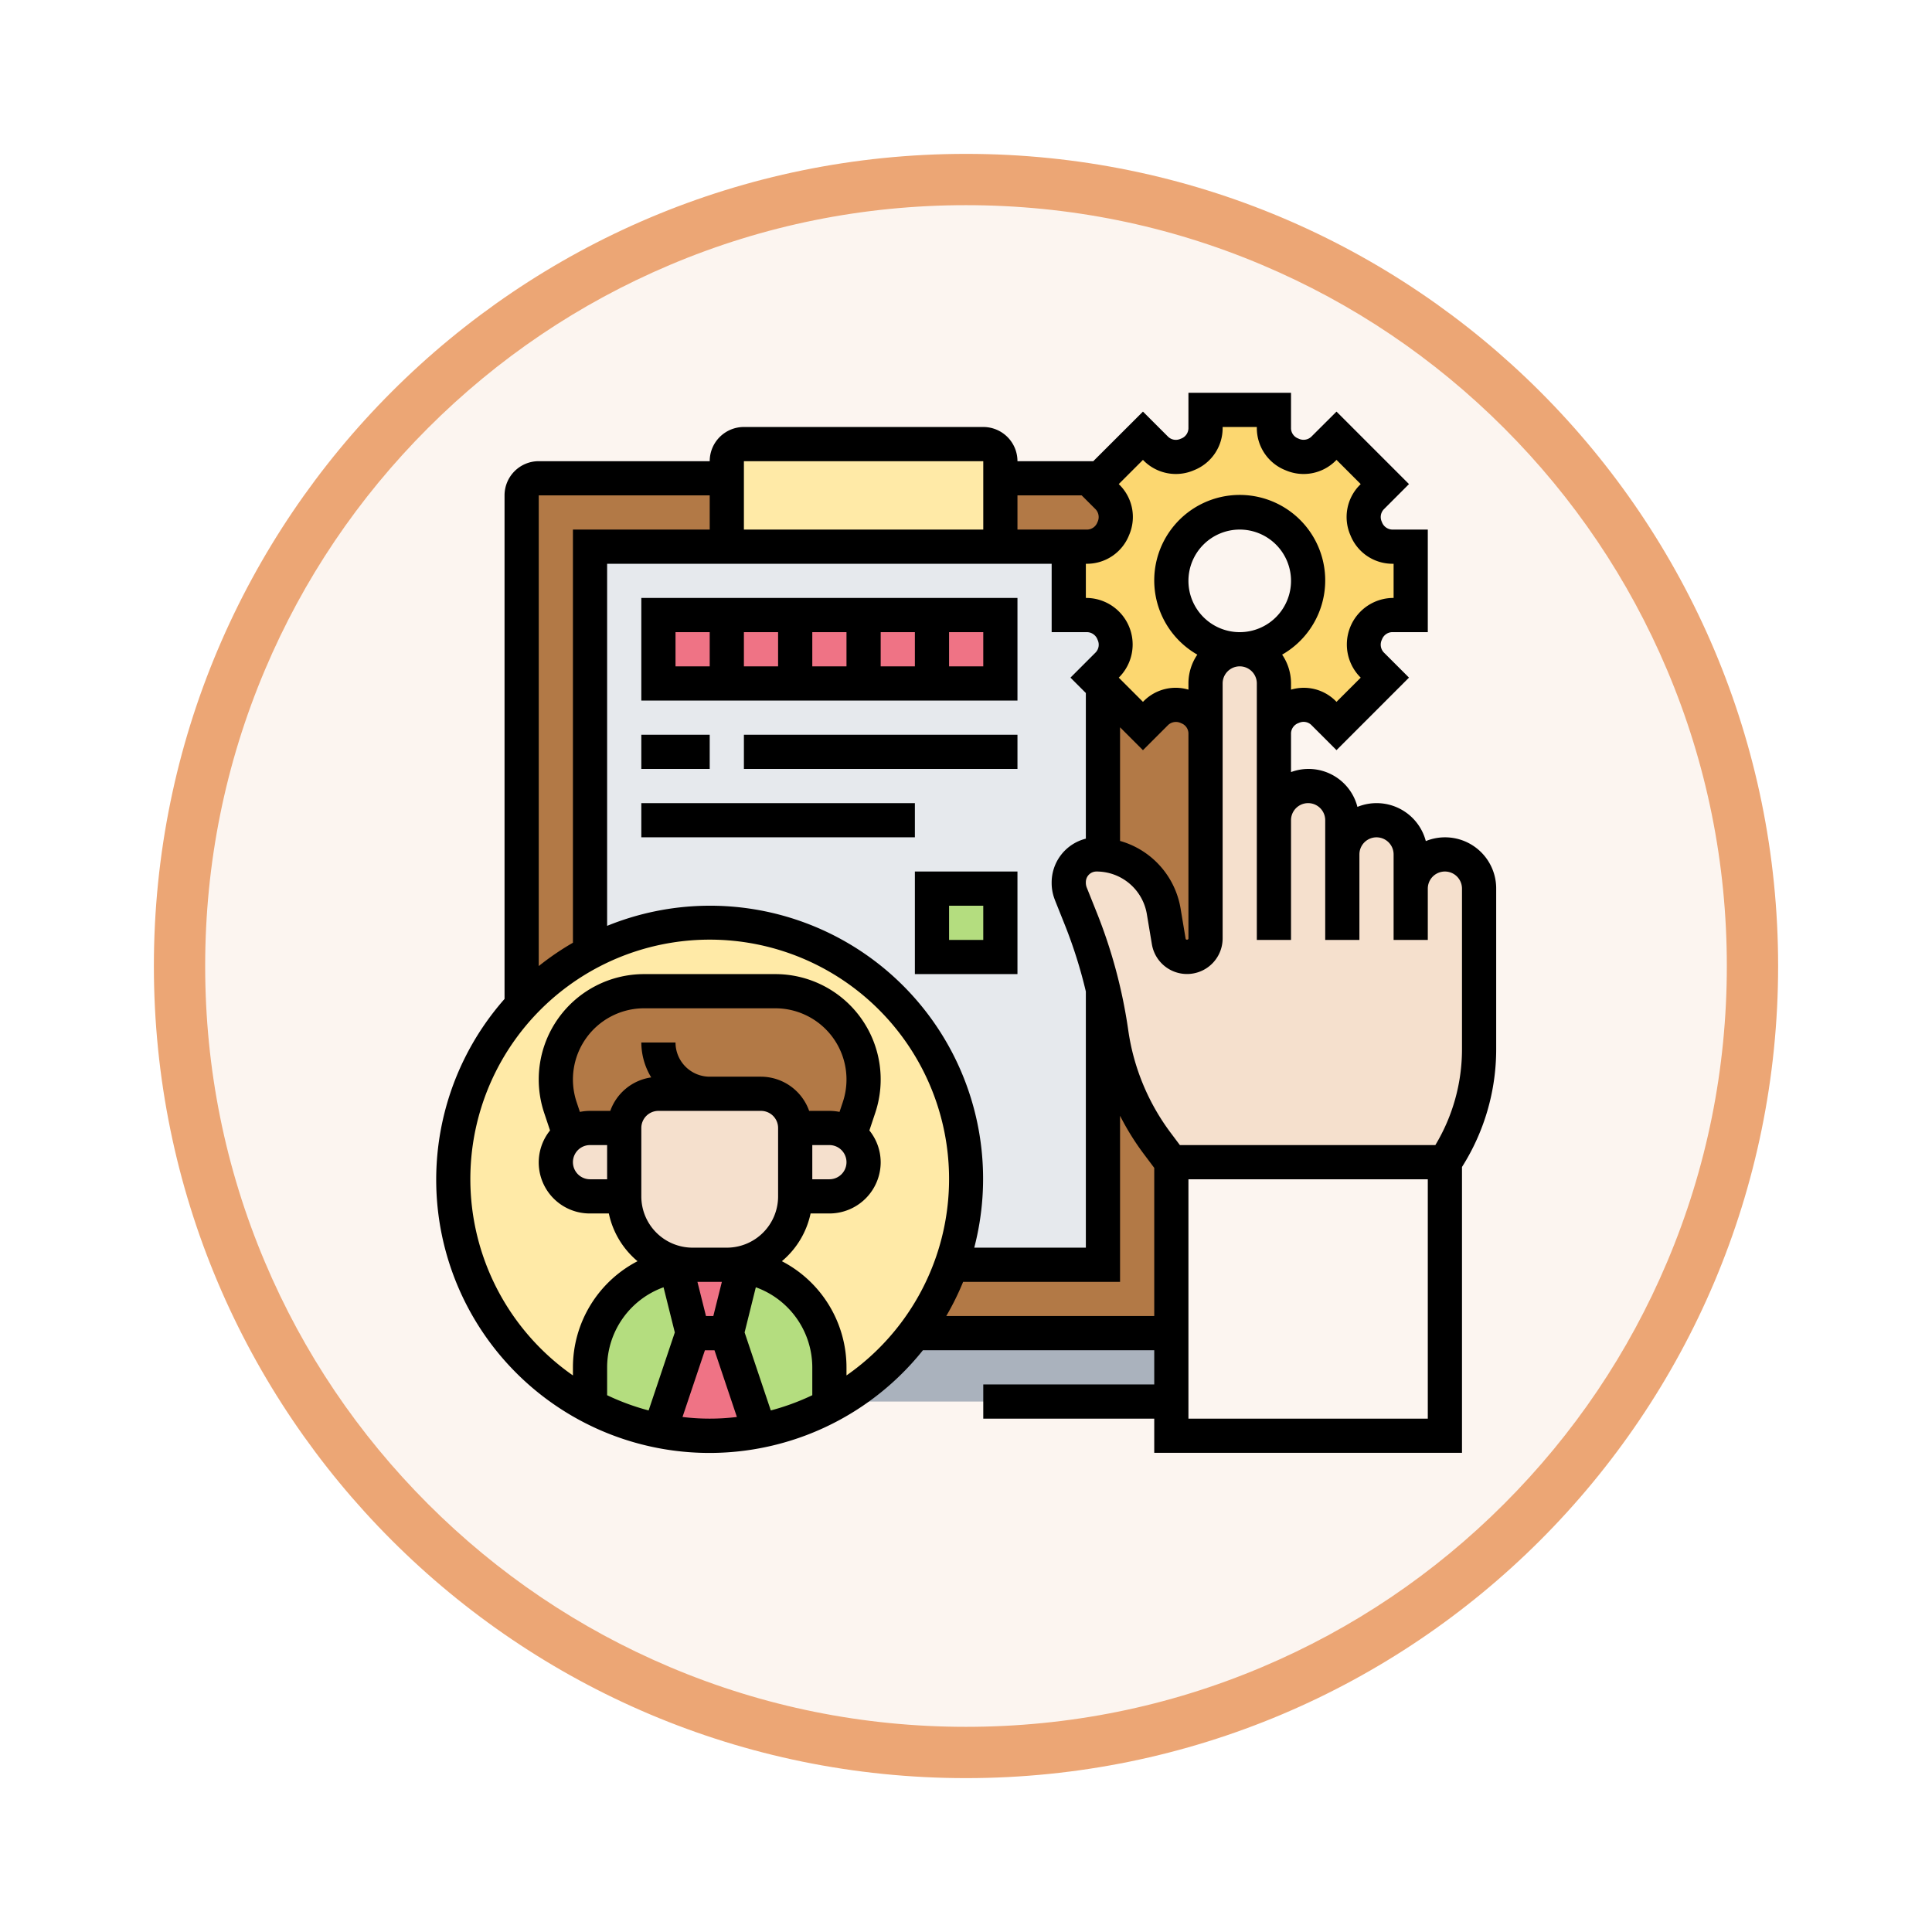 <svg xmlns="http://www.w3.org/2000/svg" xmlns:xlink="http://www.w3.org/1999/xlink" width="113" height="113" viewBox="0 0 113 113">
  <defs>
    <filter id="Trazado_982547" x="0" y="0" width="113" height="113" filterUnits="userSpaceOnUse">
      <feOffset dy="3" input="SourceAlpha"/>
      <feGaussianBlur stdDeviation="3" result="blur"/>
      <feFlood flood-opacity="0.161"/>
      <feComposite operator="in" in2="blur"/>
      <feComposite in="SourceGraphic"/>
    </filter>
  </defs>
  <g id="Grupo_1223370" data-name="Grupo 1223370" transform="translate(-2074.49 -5331.026)">
    <g id="Grupo_1223125" data-name="Grupo 1223125" transform="translate(2083.49 5337.026)">
      <g id="Grupo_1211216" data-name="Grupo 1211216" transform="translate(0)">
        <g id="Grupo_1210737" data-name="Grupo 1210737">
          <g id="Grupo_1210537" data-name="Grupo 1210537">
            <g id="Grupo_1164202" data-name="Grupo 1164202">
              <g id="Grupo_1158168" data-name="Grupo 1158168">
                <g id="Grupo_1152576" data-name="Grupo 1152576">
                  <g id="Grupo_1148633" data-name="Grupo 1148633">
                    <g id="Grupo_1148525" data-name="Grupo 1148525">
                      <g transform="matrix(1, 0, 0, 1, -9, -6)" filter="url(#Trazado_982547)">
                        <g id="Trazado_982547-2" data-name="Trazado 982547" transform="translate(9 6)" fill="#fcf5f0">
                          <path d="M 47.5 93.5 C 41.289 93.5 35.265 92.284 29.595 89.886 C 24.118 87.569 19.198 84.252 14.973 80.027 C 10.748 75.802 7.431 70.882 5.114 65.405 C 2.716 59.735 1.5 53.711 1.5 47.5 C 1.5 41.289 2.716 35.265 5.114 29.595 C 7.431 24.118 10.748 19.198 14.973 14.973 C 19.198 10.748 24.118 7.431 29.595 5.114 C 35.265 2.716 41.289 1.5 47.5 1.5 C 53.711 1.5 59.735 2.716 65.405 5.114 C 70.882 7.431 75.802 10.748 80.027 14.973 C 84.252 19.198 87.569 24.118 89.886 29.595 C 92.284 35.265 93.5 41.289 93.5 47.5 C 93.5 53.711 92.284 59.735 89.886 65.405 C 87.569 70.882 84.252 75.802 80.027 80.027 C 75.802 84.252 70.882 87.569 65.405 89.886 C 59.735 92.284 53.711 93.5 47.5 93.5 Z" stroke="none"/>
                          <path d="M 47.5 3 C 41.491 3 35.664 4.176 30.18 6.496 C 24.881 8.737 20.122 11.946 16.034 16.034 C 11.946 20.122 8.737 24.881 6.496 30.18 C 4.176 35.664 3 41.491 3 47.5 C 3 53.509 4.176 59.336 6.496 64.82 C 8.737 70.119 11.946 74.878 16.034 78.966 C 20.122 83.054 24.881 86.263 30.18 88.504 C 35.664 90.824 41.491 92 47.5 92 C 53.509 92 59.336 90.824 64.82 88.504 C 70.119 86.263 74.878 83.054 78.966 78.966 C 83.054 74.878 86.263 70.119 88.504 64.82 C 90.824 59.336 92 53.509 92 47.5 C 92 41.491 90.824 35.664 88.504 30.18 C 86.263 24.881 83.054 20.122 78.966 16.034 C 74.878 11.946 70.119 8.737 64.82 6.496 C 59.336 4.176 53.509 3 47.5 3 M 47.5 -7.62939453125e-06 C 73.734 -7.62939453125e-06 95 21.266 95 47.5 C 95 73.734 73.734 95 47.5 95 C 21.266 95 -7.62939453125e-06 73.734 -7.62939453125e-06 47.5 C -7.62939453125e-06 21.266 21.266 -7.62939453125e-06 47.5 -7.62939453125e-06 Z" stroke="none" fill="#eca675"/>
                        </g>
                      </g>
                    </g>
                  </g>
                </g>
              </g>
            </g>
          </g>
        </g>
      </g>
    </g>
    <g id="job-description_3896637_2_" data-name="job-description_3896637 (2)" transform="translate(2100 5354)">
      <g id="Grupo_1223368" data-name="Grupo 1223368">
        <g id="Grupo_1223344" data-name="Grupo 1223344">
          <path id="Trazado_1177343" data-name="Trazado 1177343" d="M33,5V9H17V4a1,1,0,0,1,1-1H32a1,1,0,0,1,1,1Z" fill="#ffeaa7"/>
        </g>
        <g id="Grupo_1223345" data-name="Grupo 1223345">
          <path id="Trazado_1177344" data-name="Trazado 1177344" d="M43,55v4H23.48A15.074,15.074,0,0,0,28,55Z" fill="#aab2bd"/>
        </g>
        <g id="Grupo_1223346" data-name="Grupo 1223346">
          <path id="Trazado_1177345" data-name="Trazado 1177345" d="M42.11,18.72a1.656,1.656,0,0,1,1.82-.33.035.035,0,0,1,.02.01A1.657,1.657,0,0,1,45,19.91V31.92a1.083,1.083,0,0,1-2.15.18l-.29-1.76A4,4,0,0,0,39,27.02V17.15l2.34,2.34Z" fill="#b27946"/>
        </g>
        <g id="Grupo_1223347" data-name="Grupo 1223347">
          <path id="Trazado_1177346" data-name="Trazado 1177346" d="M43,45V55H28a15.093,15.093,0,0,0,2.14-4H39V34.85c.2.85.36,1.71.49,2.58a14,14,0,0,0,2.67,6.45Z" fill="#b27946"/>
        </g>
        <g id="Grupo_1223348" data-name="Grupo 1223348">
          <path id="Trazado_1177347" data-name="Trazado 1177347" d="M39.28,6.11a1.656,1.656,0,0,1,.33,1.82.035.035,0,0,1-.01.02A1.657,1.657,0,0,1,38.09,9H33V5h5.85l-.34.34Z" fill="#b27946"/>
        </g>
        <g id="Grupo_1223349" data-name="Grupo 1223349">
          <path id="Trazado_1177348" data-name="Trazado 1177348" d="M5,35.8V6A1,1,0,0,1,6,5H17V9H9V32.73a15.009,15.009,0,0,0-3.99,3.08Z" fill="#b27946"/>
        </g>
        <g id="Grupo_1223350" data-name="Grupo 1223350">
          <path id="Trazado_1177349" data-name="Trazado 1177349" d="M9,32.73V9H37v4h1.09a1.657,1.657,0,0,1,1.51,1.05.035.035,0,0,1,.01.02,1.656,1.656,0,0,1-.33,1.82l-.77.77.49.49v9.87c-.12-.01-.25-.02-.38-.02A1.613,1.613,0,0,0,37,28.62v.06a1.668,1.668,0,0,0,.12.62l.59,1.48A28.729,28.729,0,0,1,39,34.85V51H30.14A14.839,14.839,0,0,0,31,46,15.005,15.005,0,0,0,9,32.73ZM33,33V29H29v4Zm0-16V13H13v4H33Z" fill="#e6e9ed"/>
        </g>
        <g id="Grupo_1223351" data-name="Grupo 1223351">
          <path id="Trazado_1177350" data-name="Trazado 1177350" d="M29,29h4v4H29Z" fill="#b4dd7f"/>
        </g>
        <g id="Grupo_1223352" data-name="Grupo 1223352">
          <path id="Trazado_1177351" data-name="Trazado 1177351" d="M17.97,51.08A6.143,6.143,0,0,0,17,51a4,4,0,0,0,4-4h2a2.015,2.015,0,0,0,2-2,2.027,2.027,0,0,0-.8-1.6l.54-1.61A5.246,5.246,0,0,0,25,40.16,5.16,5.16,0,0,0,19.84,35H12.16A5.155,5.155,0,0,0,7,40.16a5.246,5.246,0,0,0,.26,1.63L7.8,43.4A2.027,2.027,0,0,0,7,45a2.015,2.015,0,0,0,2,2h2a4,4,0,0,0,4,4,6.143,6.143,0,0,0-.97.08A6,6,0,0,0,9,57v2.27A15,15,0,1,1,31,46a14.839,14.839,0,0,1-.86,5,14.97,14.97,0,0,1-6.66,8H23V57a6,6,0,0,0-5.03-5.92Z" fill="#ffeaa7"/>
        </g>
        <g id="Grupo_1223353" data-name="Grupo 1223353">
          <path id="Trazado_1177352" data-name="Trazado 1177352" d="M23,59v.27a14.9,14.9,0,0,1-4.08,1.45L17,55l.97-3.92A6,6,0,0,1,23,57Z" fill="#b4dd7f"/>
        </g>
        <g id="Grupo_1223354" data-name="Grupo 1223354">
          <path id="Trazado_1177353" data-name="Trazado 1177353" d="M14.03,51.08,15,55l-1.92,5.72A14.9,14.9,0,0,1,9,59.27V57a6,6,0,0,1,5.03-5.92Z" fill="#b4dd7f"/>
        </g>
        <g id="Grupo_1223355" data-name="Grupo 1223355">
          <path id="Trazado_1177354" data-name="Trazado 1177354" d="M17,55l1.92,5.72a15.366,15.366,0,0,1-5.84,0L15,55Z" fill="#ef7385"/>
        </g>
        <g id="Grupo_1223356" data-name="Grupo 1223356">
          <path id="Trazado_1177355" data-name="Trazado 1177355" d="M17,51a6.143,6.143,0,0,1,.97.08L17,55H15l-.97-3.92A6.143,6.143,0,0,1,15,51Z" fill="#ef7385"/>
        </g>
        <g id="Grupo_1223357" data-name="Grupo 1223357">
          <path id="Trazado_1177356" data-name="Trazado 1177356" d="M24.2,43.4A2.027,2.027,0,0,1,25,45a2.015,2.015,0,0,1-2,2H21V43h2A2.012,2.012,0,0,1,24.2,43.4Z" fill="#f5e0cd"/>
        </g>
        <g id="Grupo_1223358" data-name="Grupo 1223358">
          <path id="Trazado_1177357" data-name="Trazado 1177357" d="M11,43v4H9a2.015,2.015,0,0,1-2-2,2,2,0,0,1,2-2Z" fill="#f5e0cd"/>
        </g>
        <g id="Grupo_1223359" data-name="Grupo 1223359">
          <path id="Trazado_1177358" data-name="Trazado 1177358" d="M21,43v4a4,4,0,0,1-4,4H15a4,4,0,0,1-4-4V43a2.006,2.006,0,0,1,2-2h6A2.006,2.006,0,0,1,21,43Z" fill="#f5e0cd"/>
        </g>
        <g id="Grupo_1223360" data-name="Grupo 1223360">
          <path id="Trazado_1177359" data-name="Trazado 1177359" d="M12.16,35h7.68A5.16,5.16,0,0,1,25,40.16a5.246,5.246,0,0,1-.26,1.63L24.2,43.4A2.012,2.012,0,0,0,23,43H21a2.006,2.006,0,0,0-2-2H13a2.006,2.006,0,0,0-2,2H9a2.012,2.012,0,0,0-1.2.4l-.54-1.61A5.246,5.246,0,0,1,7,40.16,5.155,5.155,0,0,1,12.16,35Z" fill="#b27946"/>
        </g>
        <g id="Grupo_1223361" data-name="Grupo 1223361">
          <path id="Trazado_1177360" data-name="Trazado 1177360" d="M21,13h4v4H21Z" fill="#ef7385"/>
        </g>
        <g id="Grupo_1223362" data-name="Grupo 1223362">
          <path id="Trazado_1177361" data-name="Trazado 1177361" d="M29,13h4v4H29Z" fill="#ef7385"/>
        </g>
        <g id="Grupo_1223363" data-name="Grupo 1223363">
          <path id="Trazado_1177362" data-name="Trazado 1177362" d="M17,13h4v4H17Z" fill="#ef7385"/>
        </g>
        <g id="Grupo_1223364" data-name="Grupo 1223364">
          <path id="Trazado_1177363" data-name="Trazado 1177363" d="M25,13h4v4H25Z" fill="#ef7385"/>
        </g>
        <g id="Grupo_1223365" data-name="Grupo 1223365">
          <path id="Trazado_1177364" data-name="Trazado 1177364" d="M13,13h4v4H13Z" fill="#ef7385"/>
        </g>
        <g id="Grupo_1223366" data-name="Grupo 1223366">
          <path id="Trazado_1177365" data-name="Trazado 1177365" d="M43.93,18.39a1.656,1.656,0,0,0-1.82.33l-.77.77L39,17.15l-.49-.49.77-.77a1.656,1.656,0,0,0,.33-1.82.035.035,0,0,0-.01-.02A1.657,1.657,0,0,0,38.09,13H37V9h1.09A1.657,1.657,0,0,0,39.6,7.95a.035.035,0,0,0,.01-.02,1.656,1.656,0,0,0-.33-1.82l-.77-.77L38.85,5l2.49-2.49.77.77a1.656,1.656,0,0,0,1.82.33.035.035,0,0,0,.02-.01A1.657,1.657,0,0,0,45,2.09V1h4V2.09A1.657,1.657,0,0,0,50.05,3.6a.035.035,0,0,0,.02.01,1.656,1.656,0,0,0,1.82-.33l.77-.77,2.83,2.83-.77.77a1.656,1.656,0,0,0-.33,1.82.035.035,0,0,0,.01.02A1.657,1.657,0,0,0,55.91,9H57v4H55.91a1.657,1.657,0,0,0-1.51,1.05.035.035,0,0,0-.01.02,1.656,1.656,0,0,0,.33,1.82l.77.77-2.83,2.83-.77-.77a1.656,1.656,0,0,0-1.82-.33.035.035,0,0,0-.02.01A1.657,1.657,0,0,0,49,19.91V17a2.015,2.015,0,0,0-2-2,4,4,0,1,0-4-4,4,4,0,0,0,4,4,2.006,2.006,0,0,0-2,2v2.91a1.657,1.657,0,0,0-1.05-1.51.035.035,0,0,0-.02-.01Z" fill="#fcd770"/>
        </g>
        <g id="Grupo_1223367" data-name="Grupo 1223367">
          <path id="Trazado_1177366" data-name="Trazado 1177366" d="M57,29a2.006,2.006,0,0,1,2-2,2.015,2.015,0,0,1,2,2v9.39A11.943,11.943,0,0,1,59,45H43l-.84-1.12a14,14,0,0,1-2.67-6.45c-.13-.87-.29-1.73-.49-2.58a28.728,28.728,0,0,0-1.29-4.07l-.59-1.48a1.668,1.668,0,0,1-.12-.62v-.06A1.613,1.613,0,0,1,38.62,27c.13,0,.26.01.38.02a4,4,0,0,1,3.56,3.32l.29,1.76A1.083,1.083,0,0,0,45,31.92V17a2.006,2.006,0,0,1,2-2,2.015,2.015,0,0,1,2,2v8a2.006,2.006,0,0,1,2-2,2.015,2.015,0,0,1,2,2v2a2.006,2.006,0,0,1,2-2,2.015,2.015,0,0,1,2,2Z" fill="#f5e0cd"/>
        </g>
      </g>
      <g id="Grupo_1223369" data-name="Grupo 1223369">
        <path id="Trazado_1177367" data-name="Trazado 1177367" d="M62,29a2.99,2.99,0,0,0-4.116-2.78,2.975,2.975,0,0,0-4-2A2.95,2.95,0,0,0,50,22.184V19.911a.66.66,0,0,1,.453-.6.651.651,0,0,1,.727.11l1.48,1.48L56.9,16.659l-1.481-1.48a.667.667,0,0,1-.1-.75.656.656,0,0,1,.588-.43H58V8H55.911a.669.669,0,0,1-.6-.453.654.654,0,0,1,.11-.726L56.9,5.34,52.66,1.1,51.18,2.576a.666.666,0,0,1-.75.1A.649.649,0,0,1,50,2.088V0H44V2.088a.66.66,0,0,1-.453.6.656.656,0,0,1-.727-.109L41.34,1.1,38.435,4H34a2,2,0,0,0-2-2H18a2,2,0,0,0-2,2H6A2,2,0,0,0,4,6V35.453A15.981,15.981,0,1,0,28.47,56H42v2H32v2H42v2H60V45.281a12.86,12.86,0,0,0,2-6.887Zm-25.809.671.593,1.483A27.8,27.8,0,0,1,38,35.018V50H31.473A15.97,15.97,0,0,0,10,31.178V10H36v4h2.089a.669.669,0,0,1,.6.453.656.656,0,0,1-.109.726L37.1,16.66l.9.9v8.518a2.643,2.643,0,0,0-2,2.595,2.674,2.674,0,0,0,.191.994ZM40,19.564l1.34,1.34,1.48-1.48a.668.668,0,0,1,.75-.1.648.648,0,0,1,.43.588V31.917c0,.084-.149.1-.164.013l-.294-1.759A4.959,4.959,0,0,0,40,26.211ZM44,11a3,3,0,1,1,3,3A3,3,0,0,1,44,11ZM39.991,5.406l-.067-.066L41.34,3.924l.066.067a2.658,2.658,0,0,0,2.928.533A2.645,2.645,0,0,0,46,2.088V2h2v.088a2.653,2.653,0,0,0,1.684,2.444,2.654,2.654,0,0,0,2.91-.542l.066-.066L54.076,5.34l-.067.067a2.656,2.656,0,0,0-.533,2.927A2.645,2.645,0,0,0,55.911,10H56v2h-.089a2.723,2.723,0,0,0-1.9,4.594l.067.066L52.66,18.076l-.066-.067A2.632,2.632,0,0,0,50,17.363V17a2.981,2.981,0,0,0-.52-1.685,5,5,0,1,0-4.96,0A2.981,2.981,0,0,0,44,17v.362a2.632,2.632,0,0,0-2.594.648l-.066.066L39.924,16.66l.067-.067A2.722,2.722,0,0,0,38.089,12H38V10h.089a2.651,2.651,0,0,0,2.443-1.685,2.651,2.651,0,0,0-.541-2.909ZM37.756,6l.821.82a.667.667,0,0,1,.1.75.656.656,0,0,1-.588.43H34V6ZM32,4V8H18V4ZM16,6V8H8V32.165A16.1,16.1,0,0,0,6,33.53V6ZM12,47V43a1,1,0,0,1,1-1h6a1,1,0,0,1,1,1v4a3,3,0,0,1-3,3H15A3,3,0,0,1,12,47Zm-2-1H9a1,1,0,0,1,0-2h1Zm.184-4H9a2.974,2.974,0,0,0-.593.06l-.193-.58A4.163,4.163,0,0,1,12.162,36h7.676a4.163,4.163,0,0,1,3.949,5.478l-.194.581A3.05,3.05,0,0,0,23,42H21.816A3,3,0,0,0,19,40H16a2,2,0,0,1-2-2H12a3.961,3.961,0,0,0,.579,2.042A2.993,2.993,0,0,0,10.184,42ZM22,44h1a1,1,0,0,1,0,2H22Zm0,14.63a13.934,13.934,0,0,1-2.427.891l-1.532-4.563.656-2.641A4.992,4.992,0,0,1,22,57ZM15.782,54l-.5-2h1.429l-.5,2Zm-1.823.958-1.532,4.563A13.853,13.853,0,0,1,10,58.63V57a4.992,4.992,0,0,1,3.3-4.683Zm.45,4.945,1.31-3.9h.561l1.31,3.9a13.088,13.088,0,0,1-3.181,0ZM24,57.473V57a7,7,0,0,0-3.779-6.208A4.987,4.987,0,0,0,21.9,48H23a3,3,0,0,0,3-3,2.97,2.97,0,0,0-.661-1.855l.345-1.035A6.162,6.162,0,0,0,19.838,34H12.162a6.163,6.163,0,0,0-5.846,8.111l.345,1.033A2.983,2.983,0,0,0,9,48h1.1a4.979,4.979,0,0,0,1.678,2.792A7,7,0,0,0,8,57v.473a14,14,0,1,1,16,0ZM29.835,54a16.005,16.005,0,0,0,.987-2H40V42.285a15.158,15.158,0,0,0,1.363,2.2l.637.849V54ZM58,60H44V46H58Zm2-21.6A10.866,10.866,0,0,1,58.442,44H43.5l-.537-.716a13.089,13.089,0,0,1-2.482-5.995,29.994,29.994,0,0,0-1.839-6.878l-.593-1.482A.788.788,0,0,1,38,28.618.618.618,0,0,1,38.618,28a2.981,2.981,0,0,1,2.951,2.5l.294,1.758A2.083,2.083,0,0,0,46,31.917V17a1,1,0,1,1,2,0V32h2V25a1,1,0,1,1,2,0v7h2V27a1,1,0,1,1,2,0v5h2V29a1,1,0,1,1,2,0Z"/>
        <path id="Trazado_1177368" data-name="Trazado 1177368" d="M12,18H34V12H12Zm12-2H22V14h2Zm2-2h2v2H26Zm-6,2H18V14h2Zm12,0H30V14h2ZM14,14h2v2H14Z"/>
        <path id="Trazado_1177369" data-name="Trazado 1177369" d="M12,20h4v2H12Z"/>
        <path id="Trazado_1177370" data-name="Trazado 1177370" d="M18,20H34v2H18Z"/>
        <path id="Trazado_1177371" data-name="Trazado 1177371" d="M12,24H28v2H12Z"/>
        <path id="Trazado_1177372" data-name="Trazado 1177372" d="M28,34h6V28H28Zm2-4h2v2H30Z"/>
      </g>
    </g>
  </g>
</svg>

